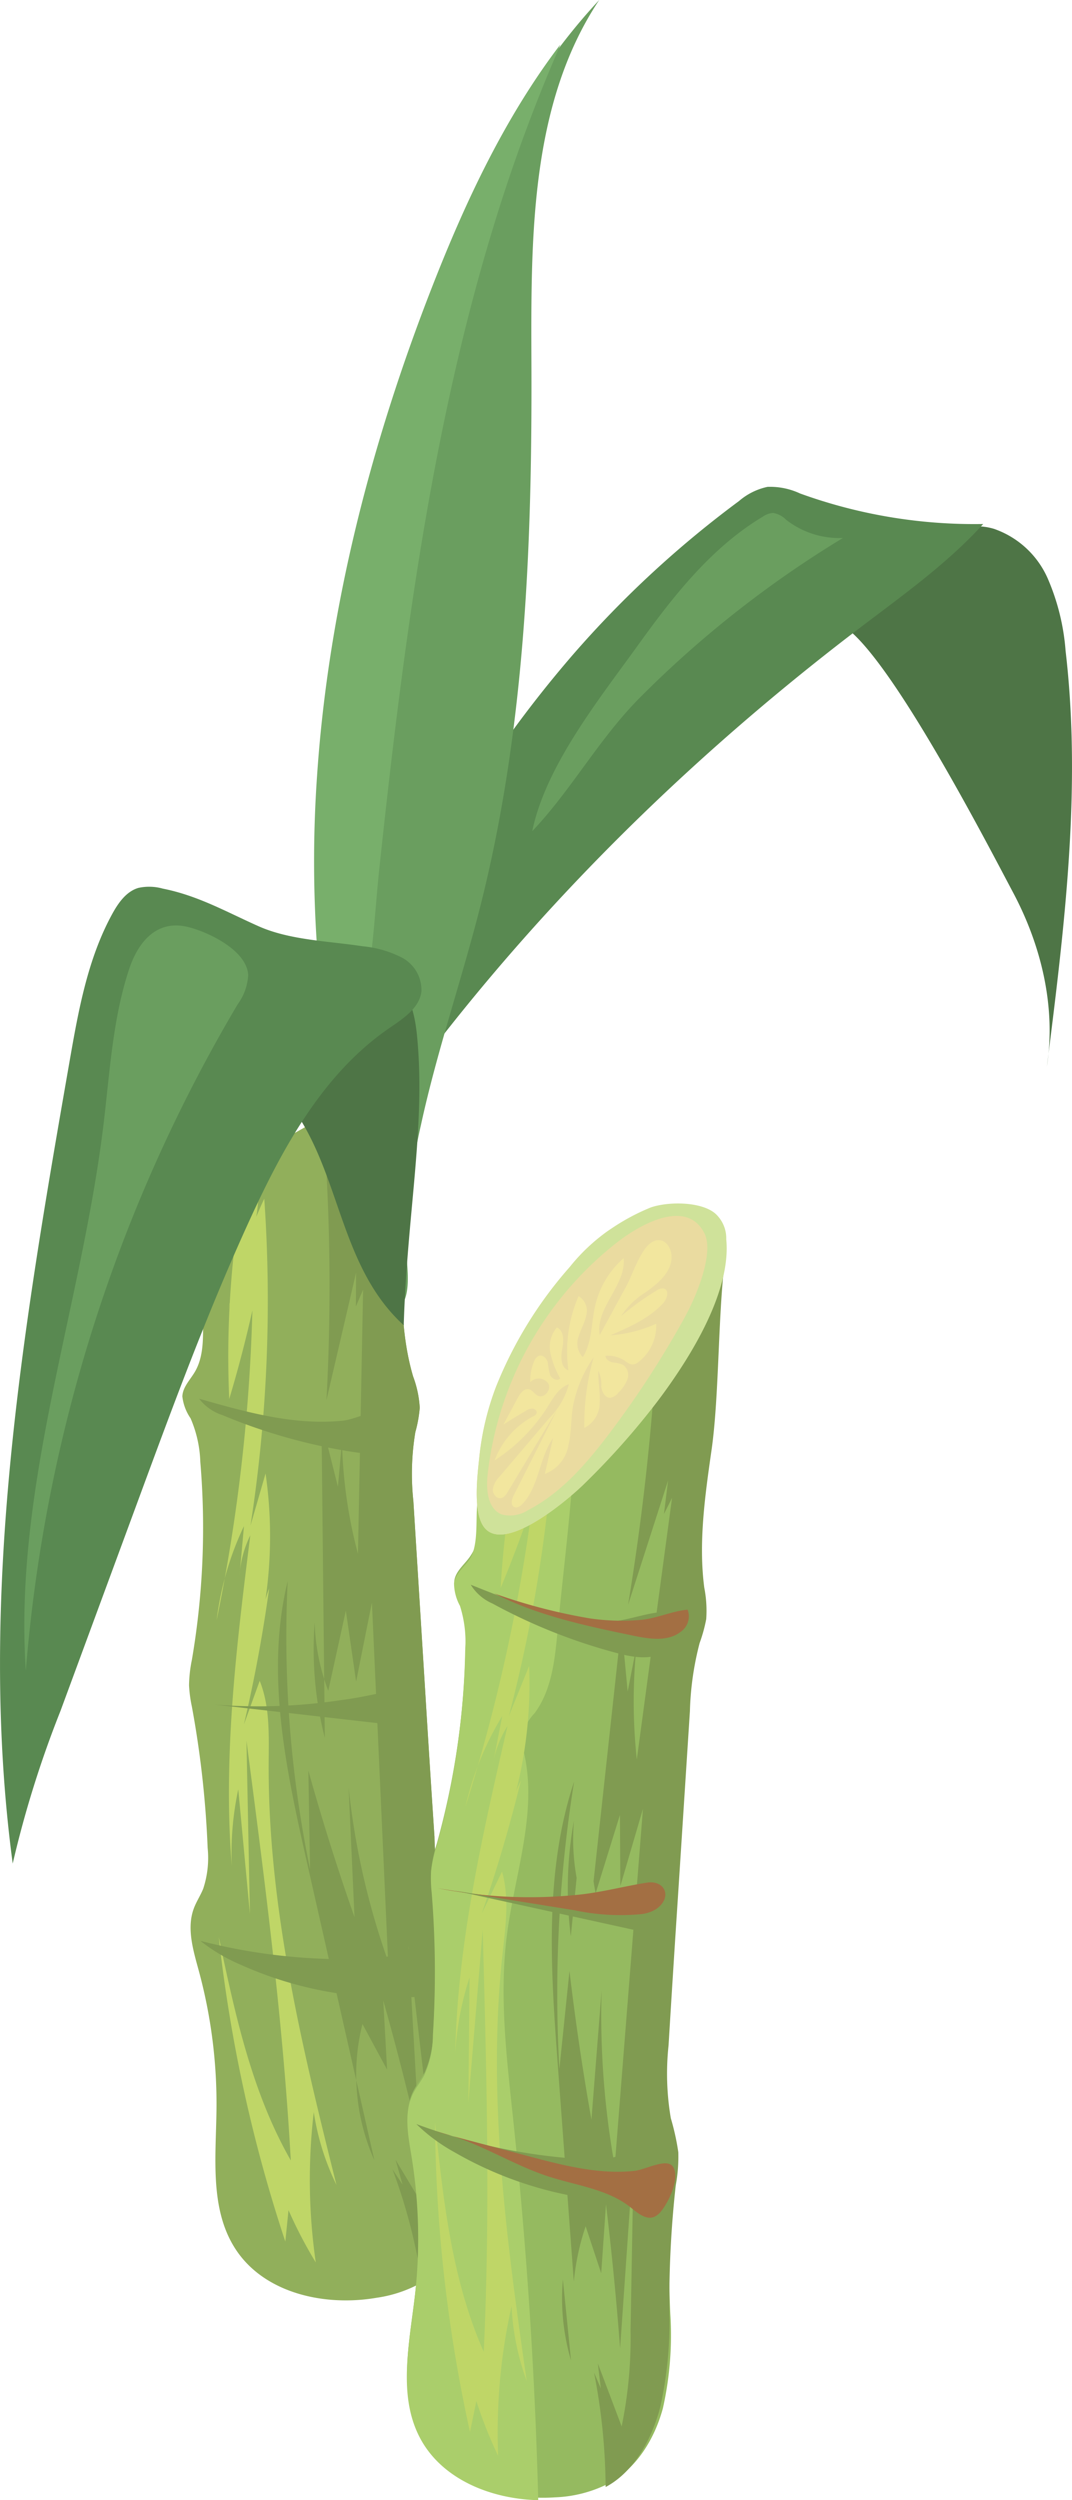 <svg xmlns="http://www.w3.org/2000/svg" width="134.233" height="313" viewBox="0 0 134.233 313">
  <g id="Grupo_80246" data-name="Grupo 80246" transform="translate(-1575.926 -135.794)">
    <path id="Trazado_113725" data-name="Trazado 113725" d="M2070.634,497.379a11.443,11.443,0,0,1,6.72,6.184,28.087,28.087,0,0,1,2.249,9.083c2.023,17.3-.161,34.78-2.342,52.059,1.153-7.423-.685-15.11-4.206-21.746s-16.646-32.057-22.111-33.829c-4.351-1.411-15.623,5.746-20.171,6.238a2.105,2.105,0,0,1-1.63-.26c-.754-.655-.2-1.884.427-2.664a32.475,32.475,0,0,1,24.072-12.006c2.856-.083,6.349.46,9-.811C2065.515,498.252,2067.041,496.325,2070.634,497.379Z" transform="translate(-370.247 -295.379)" fill="#4e7546"/>
    <path id="Trazado_113726" data-name="Trazado 113726" d="M1824.9,471.546a8.028,8.028,0,0,1,3.574-1.779,8.861,8.861,0,0,1,4.075.829,63.925,63.925,0,0,0,22.934,3.821c-4.5,4.946-10,8.862-15.325,12.91-24.5,18.616-46.332,40.885-63.457,66.445-4.047,6.04-7.7,12.306-9.432,19.429,3.989-12.918,5.939-26.228,10.83-38.91a146.516,146.516,0,0,1,25.923-43.416A129.929,129.929,0,0,1,1824.9,471.546Z" transform="translate(-156.441 -273.023)" fill="#598951"/>
    <path id="Trazado_113727" data-name="Trazado 113727" d="M1703.7,901.432c.018,2.031.007,4.177-1.024,5.927-.592,1.005-1.524,1.91-1.565,3.076a5.991,5.991,0,0,0,1.027,2.734,14.889,14.889,0,0,1,1.221,5.455,98.051,98.051,0,0,1-1.053,24.778,16.974,16.974,0,0,0-.358,3.2,16.67,16.67,0,0,0,.355,2.665,124.412,124.412,0,0,1,1.975,17.687,12.334,12.334,0,0,1-.552,5.1c-.338.842-.852,1.606-1.171,2.456-.939,2.5-.08,5.268.619,7.844a63.564,63.564,0,0,1,2.211,17.421c-.075,5.978-.867,12.475,2.424,17.466,3.616,5.484,11.134,7.147,17.608,6.034a16.138,16.138,0,0,0,6.665-2.519c3.2-2.271,5.008-6.108,5.635-9.981a41.826,41.826,0,0,0-.274-11.726,112.829,112.829,0,0,1-1.294-16.129,16.813,16.813,0,0,0-.2-4.155,28.387,28.387,0,0,0-1.683-4.164,29.055,29.055,0,0,1-1.588-9.062q-.618-9.278-1.182-18.56-.73-11.725-1.46-23.45a31.848,31.848,0,0,1,.247-8.629,16.178,16.178,0,0,0,.552-3.057,13.336,13.336,0,0,0-.832-3.916c-1.635-5.564-1.479-11.475-1.308-17.272q.312-10.611.624-21.222l-16.217,9.2c-2.375,1.347-4.324,1.517-6.855,1.977-2.7.492-2.676.856-2.7,3.79C1703.5,890.077,1703.652,895.76,1703.7,901.432Z" transform="translate(-102.351 -599.818)" fill="#91af5b"/>
    <g id="Grupo_80244" data-name="Grupo 80244" transform="translate(1610.741 269.621)">
      <path id="Trazado_113728" data-name="Trazado 113728" d="M1792.631,1263.663q-.038-3.679-.077-7.357a25.715,25.715,0,0,1-1.193-7.114A44.6,44.6,0,0,0,1792.631,1263.663Z" transform="translate(-1786.772 -1179.92)" fill="#809b51"/>
      <path id="Trazado_113729" data-name="Trazado 113729" d="M1820.521,1563.59a26.2,26.2,0,0,0,2.266,10.017Q1821.654,1568.6,1820.521,1563.59Z" transform="translate(-1810.719 -1436.967)" fill="#809b51"/>
      <path id="Trazado_113730" data-name="Trazado 113730" d="M1789.844,982.926a16.814,16.814,0,0,0-.2-4.155,28.389,28.389,0,0,0-1.683-4.164,29.055,29.055,0,0,1-1.588-9.062q-.618-9.278-1.182-18.56l-1.46-23.45a31.858,31.858,0,0,1,.247-8.629,16.159,16.159,0,0,0,.552-3.057,13.32,13.32,0,0,0-.831-3.916c-1.635-5.564-1.479-11.475-1.308-17.272q.312-10.611.624-21.222l-10.907,6.186c.255,1.724.535,3.389.622,4.8a262.949,262.949,0,0,1,.116,30.474l3.709-15.962q-.014,2.121-.027,4.242l.907-2.116q-.322,16.54-.643,33.079a59.374,59.374,0,0,1-2-14.107q-.256,2.853-.512,5.706-1.029-4.1-2.058-8.2.17,16.139.339,32.279.235.739.512,1.464l2.2-10.038q.644,4.443,1.288,8.885.988-4.947,1.977-9.894l2.03,44.916a94.282,94.282,0,0,1-4.951-21.8q.371,8.136.743,16.272-3.194-9.075-5.78-18.349.105,6.173.212,12.347a143.954,143.954,0,0,1-2.8-36.067c-2.823,11.564-.195,23.679,2.431,35.29l6.155,27.209a25.975,25.975,0,0,1,.776-7.048l3.088,5.711q-.242-4.337-.484-8.674,2.5,8.868,4.553,17.855-.7-12.359-1.4-24.718l2.611,22.328c.471,4.027.941,8.109.359,12.121l-4.579-7.625.875,3.1-1.271-1.922a68.8,68.8,0,0,1,3.677,14.192c.337-.192.666-.4.984-.624,3.2-2.271,5.008-6.108,5.635-9.981a41.808,41.808,0,0,0-.274-11.726A112.864,112.864,0,0,1,1789.844,982.926Z" transform="translate(-1766.783 -869.439)" fill="#809b51"/>
    </g>
    <path id="Trazado_113731" data-name="Trazado 113731" d="M1726.212,962.936q1.646-5.492,2.9-11.09a221.1,221.1,0,0,1-4.479,38.791,38.309,38.309,0,0,1,3.425-11.793q-.281,3.115-.561,6.229a13.5,13.5,0,0,1,1.353-5.073c-1.719,13.755-3.44,27.627-2.316,41.443a38.017,38.017,0,0,1,.81-9.636l1.461,15.625q-.218-10.862-.436-21.724c2.286,17.469,4.573,34.958,5.552,52.549-4.886-8.535-6.984-18.336-9.016-27.958a185.58,185.58,0,0,0,8.33,38.117q.2-1.966.4-3.931a55.868,55.868,0,0,0,3.416,6.549,72.434,72.434,0,0,1-.252-18.825,31.434,31.434,0,0,0,2.843,9.125c-4.338-17.33-8.577-34.9-8.492-52.767.017-3.495.18-7.109-1.122-10.352l-1.978,5.458q1.98-8.437,3.163-17.035a21.777,21.777,0,0,0-1.286,5.775,54.774,54.774,0,0,0,.834-20.155l-1.885,6.515a184.1,184.1,0,0,0,1.723-40.918,58.6,58.6,0,0,0-4.539,14.157c1.072-5.794,5.675-12.586,2.91-18.749-1.685,2.432-1.646,6.958-2,9.847A119.82,119.82,0,0,0,1726.212,962.936Z" transform="translate(-121.582 -651.998)" fill="#bfd667"/>
    <path id="Trazado_113732" data-name="Trazado 113732" d="M1730.61,1098.482c-6.074.622-12.119-1.072-17.989-2.75a5.98,5.98,0,0,0,2.947,2.063,69.822,69.822,0,0,0,16.3,4.6c2.115.326,4.579.445,6.07-1.09,1.383-1.423,2.2-4.159-.129-4.624C1736.135,1096.346,1732.515,1098.286,1730.61,1098.482Z" transform="translate(-111.76 -784.832)" fill="#809b51"/>
    <path id="Trazado_113733" data-name="Trazado 113733" d="M1722.883,1295.845l22.781,2.592a2.613,2.613,0,0,0,2.071-.348,2.31,2.31,0,0,0,.55-.91c1.163-2.991,1.152-3.923-1.768-3.354-2.6.507-5.133,1.142-7.772,1.473A68.957,68.957,0,0,1,1722.883,1295.845Z" transform="translate(-120.15 -946.66)" fill="#809b51"/>
    <path id="Trazado_113734" data-name="Trazado 113734" d="M1733.312,1468.8a72.218,72.218,0,0,1-19.851-2.272,22.191,22.191,0,0,0,5.127,3.026,46.774,46.774,0,0,0,22.985,3.915,4.566,4.566,0,0,0,1.657-.363c2.484-1.23,2.407-6.615-.707-6.857-1.183-.092-2.924,1.526-4.111,1.9A18.508,18.508,0,0,1,1733.312,1468.8Z" transform="translate(-112.447 -1087.757)" fill="#809b51"/>
    <path id="Trazado_113735" data-name="Trazado 113735" d="M1792.291,232.917c1.426-20.976,6.774-41.568,14.429-61.149,5.076-12.984,11.314-25.783,20.828-35.973-8.761,13.164-8.543,30.107-8.487,45.92.082,22.763-.844,45.737-6.466,67.794-2.315,9.084-5.383,17.97-7.373,27.138a80.244,80.244,0,0,0-1.907,13.862c-.1,2.433.772,5.944-.188,8.145-2.02-1.9-2.788-5.61-3.667-8.2a140.749,140.749,0,0,1-4.338-15.594A150.976,150.976,0,0,1,1792.291,232.917Z" transform="translate(-176.589)" fill="#6a9e5f"/>
    <path id="Trazado_113736" data-name="Trazado 113736" d="M1686.769,799.141c5.7,8.364,5.679,19.491,13.55,26.69.406-13.836,2.759-24.829,1.675-36.127-.273-2.85-.943-5.984-3.694-7.9-1.92-1.338-4.5-1.819-6.967-2.21-7.153-1.136-18.106-3.679-25.094-2.366.517,1.759,3.641,3.18,5.239,4.454a57.3,57.3,0,0,1,5.862,5.429A94.987,94.987,0,0,1,1686.769,799.141Z" transform="translate(-73.838 -524.126)" fill="#4e7546"/>
    <path id="Trazado_113737" data-name="Trazado 113737" d="M1980.172,490.976a10.83,10.83,0,0,1-7.114-2.282,2.95,2.95,0,0,0-1.624-.851,2.483,2.483,0,0,0-1.29.462c-6.469,3.876-11.244,9.992-15.648,16.114-4.821,6.7-11.532,15.054-13.229,23.266,4.908-5.164,8.365-11.585,13.507-16.748A133.272,133.272,0,0,1,1980.172,490.976Z" transform="translate(-298.698 -287.831)" fill="#6a9e5f"/>
    <path id="Trazado_113738" data-name="Trazado 113738" d="M1864.777,1042.168c-.19,2.022-.422,4.156-1.626,5.791-.692.939-1.713,1.744-1.873,2.9a6,6,0,0,0,.742,2.825,14.888,14.888,0,0,1,.656,5.551,98.074,98.074,0,0,1-3.589,24.539,16.962,16.962,0,0,0-.685,3.15,16.623,16.623,0,0,0,.08,2.688,124.418,124.418,0,0,1,.15,17.8,12.324,12.324,0,0,1-1.072,5.019c-.423.8-1.012,1.51-1.417,2.323-1.191,2.39-.62,5.232-.189,7.867a63.554,63.554,0,0,1,.412,17.556c-.688,5.938-2.142,12.32.62,17.623,3.035,5.826,10.343,8.25,16.9,7.808a16.135,16.135,0,0,0,6.888-1.822c3.416-1.931,5.608-5.562,6.629-9.351a41.8,41.8,0,0,0,.93-11.692,112.843,112.843,0,0,1,.367-16.177,16.809,16.809,0,0,0,.231-4.153,28.377,28.377,0,0,0-1.247-4.315,29.037,29.037,0,0,1-.65-9.177q.337-9.292.727-18.583.476-11.738.953-23.476a31.85,31.85,0,0,1,1.131-8.559,16.179,16.179,0,0,0,.863-2.984,13.323,13.323,0,0,0-.425-3.981c-1.056-5.7-.294-11.566.47-17.314l2.8-21.047-17.074,7.486c-2.5,1.1-4.457,1.066-7.021,1.264-2.74.212.9,4.386.567,7.3C1869.381,1034.66,1865.308,1036.52,1864.777,1042.168Z" transform="translate(-228.466 -717.168)" fill="#95ba60"/>
    <path id="Trazado_113739" data-name="Trazado 113739" d="M1871.651,1201.452q-.615-23.81-3.123-47.521c-.818-7.726-1.787-15.53-.8-23.236.971-7.585,3.823-15.212,2.172-22.678a6.093,6.093,0,0,1-.25-2.528,7.162,7.162,0,0,1,1.561-2.582c2.119-2.877,2.521-6.631,2.851-10.189,1.09-11.737,3.033-24.244,2-36.038-.009-.1-.021-.2-.033-.3-2.37.976-4.276.958-6.745,1.149-2.74.212.434,3.639.1,6.555-.637,5.637-4.849,7.1-5.38,12.751-.19,2.022.179,5.3-1.025,6.932-.692.939-1.712,1.744-1.873,2.9a6,6,0,0,0,.742,2.825,14.881,14.881,0,0,1,.656,5.551,98.042,98.042,0,0,1-3.589,24.539,16.954,16.954,0,0,0-.685,3.15,16.708,16.708,0,0,0,.08,2.688,124.417,124.417,0,0,1,.151,17.8,12.333,12.333,0,0,1-1.072,5.019c-.423.8-1.012,1.511-1.416,2.323-1.191,2.39-.62,5.231-.189,7.867a63.563,63.563,0,0,1,.412,17.556c-.688,5.939-2.142,12.321.62,17.623C1859.537,1198.822,1865.687,1201.31,1871.651,1201.452Z" transform="translate(-228.327 -752.658)" fill="#aace6b"/>
    <g id="Grupo_80245" data-name="Grupo 80245" transform="translate(1645.02 292.679)">
      <path id="Trazado_113740" data-name="Trazado 113740" d="M1966.062,1399.739q.364-3.658.729-7.316a27.146,27.146,0,0,1-.336-7.175A47.37,47.37,0,0,0,1966.062,1399.739Z" transform="translate(-1963.68 -1314.216)" fill="#809b51"/>
      <path id="Trazado_113741" data-name="Trazado 113741" d="M1961.863,1700.153a27.472,27.472,0,0,0,1.02,10.155Q1962.373,1705.231,1961.863,1700.153Z" transform="translate(-1960.474 -1571.677)" fill="#809b51"/>
      <path id="Trazado_113742" data-name="Trazado 113742" d="M1970.225,1112.53a19.623,19.623,0,0,0,.32-4.135,30.464,30.464,0,0,0-.938-4.252,33.156,33.156,0,0,1-.285-9.1q.561-9.247,1.169-18.494.753-11.682,1.506-23.364a37.433,37.433,0,0,1,1.218-8.54,18.888,18.888,0,0,0,.825-2.992,15.067,15.067,0,0,0-.246-3.945c-.734-5.637.09-11.488.913-17.225,1-7,.782-17.637,1.786-24.638-3.32,1.781-5.416,7.2-8.736,8.978.014,1.729.057,3.4-.034,4.806-.656,10.107-1.813,20.207-3.467,30.232l5.009-15.562-.52,4.205,1.017-2.032-4.414,32.762a68.285,68.285,0,0,1-.044-14.137q-.55,2.812-1.1,5.623l-.784-8.277-3.488,32.039q.112.75.263,1.49l3.04-9.8q.026,4.453.051,8.905l2.832-9.67q-1.767,22.348-3.535,44.7a106.443,106.443,0,0,1-1.643-21.979q-.637,8.1-1.274,16.193-1.643-9.233-2.749-18.619l-1.265,12.261a167.37,167.37,0,0,1,1.848-35.975c-3.743,11.265-2.934,23.472-2.069,35.178q1.015,13.717,2.03,27.433a30.6,30.6,0,0,1,1.481-6.934q.973,2.944,1.947,5.888.3-4.319.6-8.638,1.079,8.977,1.767,18.039l1.708-24.616-.4,22.335a54.673,54.673,0,0,1-1.114,12.048l-2.986-7.894.378,3.142-.852-2a77.066,77.066,0,0,1,1.454,14.342,10.3,10.3,0,0,0,.906-.547c2.975-2.02,4.956-5.695,5.94-9.49a48.913,48.913,0,0,0,1.139-11.65A131.21,131.21,0,0,1,1970.225,1112.53Z" transform="translate(-1954.702 -995.842)" fill="#809b51"/>
    </g>
    <path id="Trazado_113743" data-name="Trazado 113743" d="M1882.8,1094.679q2.2-5.294,4.023-10.734a221.1,221.1,0,0,1-8.434,38.127,38.307,38.307,0,0,1,4.616-11.38q-.6,3.07-1.2,6.139a13.512,13.512,0,0,1,1.866-4.907c-3.12,13.506-6.255,27.128-6.554,40.987a38.048,38.048,0,0,1,1.794-9.5q-.074,7.846-.149,15.692.9-10.827,1.794-21.655c.482,17.612.964,35.243.133,52.842-3.985-8.991-5.067-18.955-6.1-28.735a185.628,185.628,0,0,0,4.377,38.77q.4-1.934.8-3.869a55.81,55.81,0,0,0,2.727,6.865,72.435,72.435,0,0,1,1.68-18.752,31.424,31.424,0,0,0,1.893,9.368c-2.538-17.684-4.953-35.6-3.036-53.36.375-3.474.908-7.052-.054-10.412l-2.527,5.227q2.834-8.19,4.893-16.62a21.781,21.781,0,0,0-1.872,5.613,54.772,54.772,0,0,0,2.9-19.963l-2.543,6.287a184.078,184.078,0,0,0,5.911-40.526,58.6,58.6,0,0,0-5.967,13.617c1.66-5.654,6.936-11.938,4.817-18.352-1.926,2.246-2.351,6.752-3,9.59A119.8,119.8,0,0,0,1882.8,1094.679Z" transform="translate(-244.189 -760.068)" fill="#bfd667"/>
    <path id="Trazado_113744" data-name="Trazado 113744" d="M1916.673,1227.969c-6.1,0-11.945-2.309-17.612-4.58a5.978,5.978,0,0,0,2.719,2.354,69.816,69.816,0,0,0,15.747,6.246c2.07.542,4.509.912,6.15-.461,1.521-1.275,2.615-3.912.345-4.613C1922.389,1226.411,1918.588,1227.97,1916.673,1227.969Z" transform="translate(-264.191 -889.203)" fill="#809b51"/>
    <path id="Trazado_113745" data-name="Trazado 113745" d="M1887.744,1433.214l22.4,4.914a2.614,2.614,0,0,0,2.1-.134,2.3,2.3,0,0,0,.64-.849c1.464-2.857,1.548-3.784-1.415-3.517-2.638.238-5.223.61-7.882.668A68.959,68.959,0,0,1,1887.744,1433.214Z" transform="translate(-254.938 -1060.753)" fill="#809b51"/>
    <path id="Trazado_113746" data-name="Trazado 113746" d="M1881.253,1597.872a72.207,72.207,0,0,1-19.513-4.3,22.194,22.194,0,0,0,4.79,3.536,46.777,46.777,0,0,0,22.463,6.251,4.557,4.557,0,0,0,1.685-.191c2.6-.969,3.073-6.333,0-6.894-1.167-.213-3.065,1.218-4.284,1.47A18.486,18.486,0,0,1,1881.253,1597.872Z" transform="translate(-233.678 -1191.863)" fill="#809b51"/>
    <path id="Trazado_113747" data-name="Trazado 113747" d="M1927.2,1232.493a69.826,69.826,0,0,1-12.006-3.132c5.418,2.784,11.464,4.054,17.427,5.295,2.022.421,4.354.774,5.961-.524a2.343,2.343,0,0,0,.822-2.735c-1.9.159-3.855,1.091-5.846,1.278A27.728,27.728,0,0,1,1927.2,1232.493Z" transform="translate(-277.378 -894.085)" fill="#a36f43"/>
    <path id="Trazado_113748" data-name="Trazado 113748" d="M1876.275,1428.4l17.169,2.764a27.566,27.566,0,0,0,8.29.486,4.433,4.433,0,0,0,1.927-.645c2.062-1.438,1.112-3.659-1.171-3.3-2.905.459-5.718,1.227-8.664,1.522A59.676,59.676,0,0,1,1876.275,1428.4Z" transform="translate(-245.561 -1056.22)" fill="#a36f43"/>
    <path id="Trazado_113749" data-name="Trazado 113749" d="M1886.651,1601.777l-11.713-3.108c4.988,1.045,9.331,4.071,14.18,5.641,3.491,1.131,7.36,1.564,10.232,3.848.875.7,1.911,1.61,2.953,1.2a2.316,2.316,0,0,0,.9-.744c.911-1.119,2.3-3.959,1.521-5.444-.69-1.326-3.458.277-4.911.428C1895.37,1604.066,1890.914,1602.908,1886.651,1601.777Z" transform="translate(-244.468 -1196.026)" fill="#a36f43"/>
    <path id="Trazado_113750" data-name="Trazado 113750" d="M1916.441,1001.58a94.863,94.863,0,0,0,8.729-9.7c4.247-5.428,8.052-11.907,7.374-18.766-.132-1.337.369-3.378-.484-4.415-1.5-1.825-5.043-1.459-7.365-1.021a13.969,13.969,0,0,0-5.126,2.086,23.578,23.578,0,0,0-4.747,4.493,51.519,51.519,0,0,0-9.235,14.993,34.585,34.585,0,0,0-2.079,8.657c-.232,2.251-.807,6.608.4,8.655C1906.25,1010.547,1914.565,1003.4,1916.441,1001.58Z" transform="translate(-267.548 -679.847)" fill="#eadba0"/>
    <path id="Trazado_113751" data-name="Trazado 113751" d="M1934.413,966.214a4.156,4.156,0,0,0-1.045-2.88c-1.5-1.825-5.979-1.918-8.381-1.107a26.472,26.472,0,0,0-5.418,2.974,23.581,23.581,0,0,0-4.747,4.493,51.521,51.521,0,0,0-9.235,14.993,34.586,34.586,0,0,0-2.079,8.657c-.232,2.251-.807,6.608.4,8.655,2.344,3.983,10.659-3.169,12.535-4.984a94.865,94.865,0,0,0,8.729-9.7C1929.417,981.889,1935.09,973.073,1934.413,966.214Zm-5.1,9.6a120.245,120.245,0,0,1-9.645,14.86c-2.808,3.7-5.942,7.323-10.067,9.453a4.123,4.123,0,0,1-3.3.542c-1.751-.686-1.97-3.054-1.775-4.924a43,43,0,0,1,16.22-29.138c3.159-2.448,8.721-5.409,10.916-1.173C1932.947,967.908,1930.653,973.365,1929.31,975.811Z" transform="translate(-267.548 -675.281)" fill="#cfe29a"/>
    <path id="Trazado_113752" data-name="Trazado 113752" d="M1927.584,998.748c-.612-3.37,3.319-6.213,2.991-9.622a11.245,11.245,0,0,0-3.566,5.94c-.5,2.17-.371,4.559-1.548,6.449a2.435,2.435,0,0,1-.519-2.593c.264-.9.771-1.72.95-2.639a2.118,2.118,0,0,0-.967-2.4,17.439,17.439,0,0,0-1.272,9.278c-.962-.315-.972-1.66-.773-2.652s.257-2.316-.678-2.7a3.76,3.76,0,0,0-.8,3.194,11.114,11.114,0,0,0,1.225,3.173c-.356.389-1.049.058-1.263-.424a9.617,9.617,0,0,1-.287-1.551c-.131-.511-.618-1.025-1.117-.853a1.136,1.136,0,0,0-.585.675,5.876,5.876,0,0,0-.491,2.622,1.461,1.461,0,0,1,2.261.192c.407.785-.535,1.9-1.326,1.507-.408-.2-.65-.695-1.094-.8-.613-.15-1.1.5-1.4,1.053l-1.8,3.355q1.387-.888,2.81-1.718a1.471,1.471,0,0,1,.845-.279c.3.028.59.335.481.616a.776.776,0,0,1-.407.353,10.329,10.329,0,0,0-4.838,5.521,21.938,21.938,0,0,0,6.666-6.756c.694-1.108,1.4-2.371,2.638-2.786a9.594,9.594,0,0,1-2.514,4.311l-6.168,7.255a2.919,2.919,0,0,0-.844,1.557c-.048.6.464,1.27,1.05,1.138.38-.086.62-.449.82-.782l6.159-10.257-5.42,10.7c-.247.488-.419,1.228.076,1.461.355.167.757-.108,1.027-.394,2.09-2.216,2.068-5.741,3.828-8.228q-.515,2.238-1.03,4.476a4.66,4.66,0,0,0,2.959-3.6c.382-1.586.3-3.248.563-4.858a16.022,16.022,0,0,1,2.585-6.135,31,31,0,0,0-1.167,8.835,3.526,3.526,0,0,0,1.928-3.2c.084-1.315-.219-2.628-.169-3.945a3.845,3.845,0,0,1,.368,1.948c.063.668.468,1.448,1.138,1.419a1.605,1.605,0,0,0,1.017-.651,4.6,4.6,0,0,0,1.122-1.661,1.573,1.573,0,0,0-.534-1.8,4.058,4.058,0,0,0-1.3-.312c-.437-.093-.91-.388-.916-.835a3.893,3.893,0,0,1,2.481.667,1.779,1.779,0,0,0,.877.432,1.283,1.283,0,0,0,.788-.33,5.708,5.708,0,0,0,2.2-4.776,16.764,16.764,0,0,1-5.739,1.448c2.387-1.028,4.849-2.108,6.611-4.018.5-.537.81-1.6.116-1.831a1.174,1.174,0,0,0-.935.241,34.022,34.022,0,0,0-4.448,3.21,9.872,9.872,0,0,1,3.118-3.015c1.4-1.019,3.039-2.3,3.2-4.169.118-1.408-.982-2.983-2.491-2.057-1.388.853-2.375,4.012-3.142,5.429Z" transform="translate(-276.555 -695.822)" fill="#f2e69e"/>
    <path id="Trazado_113753" data-name="Trazado 113753" d="M1806.369,196.61c-7.655,19.581-13,40.173-14.429,61.149a154.549,154.549,0,0,0,1.121,32.364,14.329,14.329,0,0,0,2.262,3.24c3.542-7.632,3.546-15.817,4.42-24,1.043-9.766,2.165-19.525,3.54-29.25,2.73-19.311,6.461-38.568,12.7-57.08q2.632-7.809,5.882-15.393c.171-.4.345-.828.523-1.285C1815.487,175.419,1810.535,185.952,1806.369,196.61Z" transform="translate(-176.303 -24.983)" fill="#78af6b"/>
    <path id="Trazado_113754" data-name="Trazado 113754" d="M1596.307,744.553a6.3,6.3,0,0,0-3.054-.089c-1.514.448-2.51,1.869-3.269,3.254-3.088,5.636-4.237,12.1-5.341,18.427-5.794,33.211-11.6,67.051-7.125,100.464A133.208,133.208,0,0,1,1583.5,847.5l9.848-26.7c4.34-11.766,8.686-23.546,13.923-34.942,4.154-9.04,9.17-18.177,17.367-23.815,1.739-1.2,3.79-2.5,4.056-4.593a4.588,4.588,0,0,0-2.429-4.252,13.477,13.477,0,0,0-4.947-1.428c-4.239-.651-9.079-.757-13-2.5C1604.291,747.482,1600.761,745.438,1596.307,744.553Z" transform="translate(0 -497.513)" fill="#598951"/>
    <path id="Trazado_113755" data-name="Trazado 113755" d="M1605.74,776.443c-2.061,6.247-2.407,12.9-3.2,19.434-2.785,22.915-11.262,45.338-9.727,68.37a194.276,194.276,0,0,1,26.53-83.434,6.838,6.838,0,0,0,1.317-3.65c-.14-3.072-4.954-5.4-7.555-6.031C1609.223,770.184,1606.887,772.967,1605.74,776.443Z" transform="translate(-13.655 -519.29)" fill="#6a9e5f"/>
  </g>
</svg>
